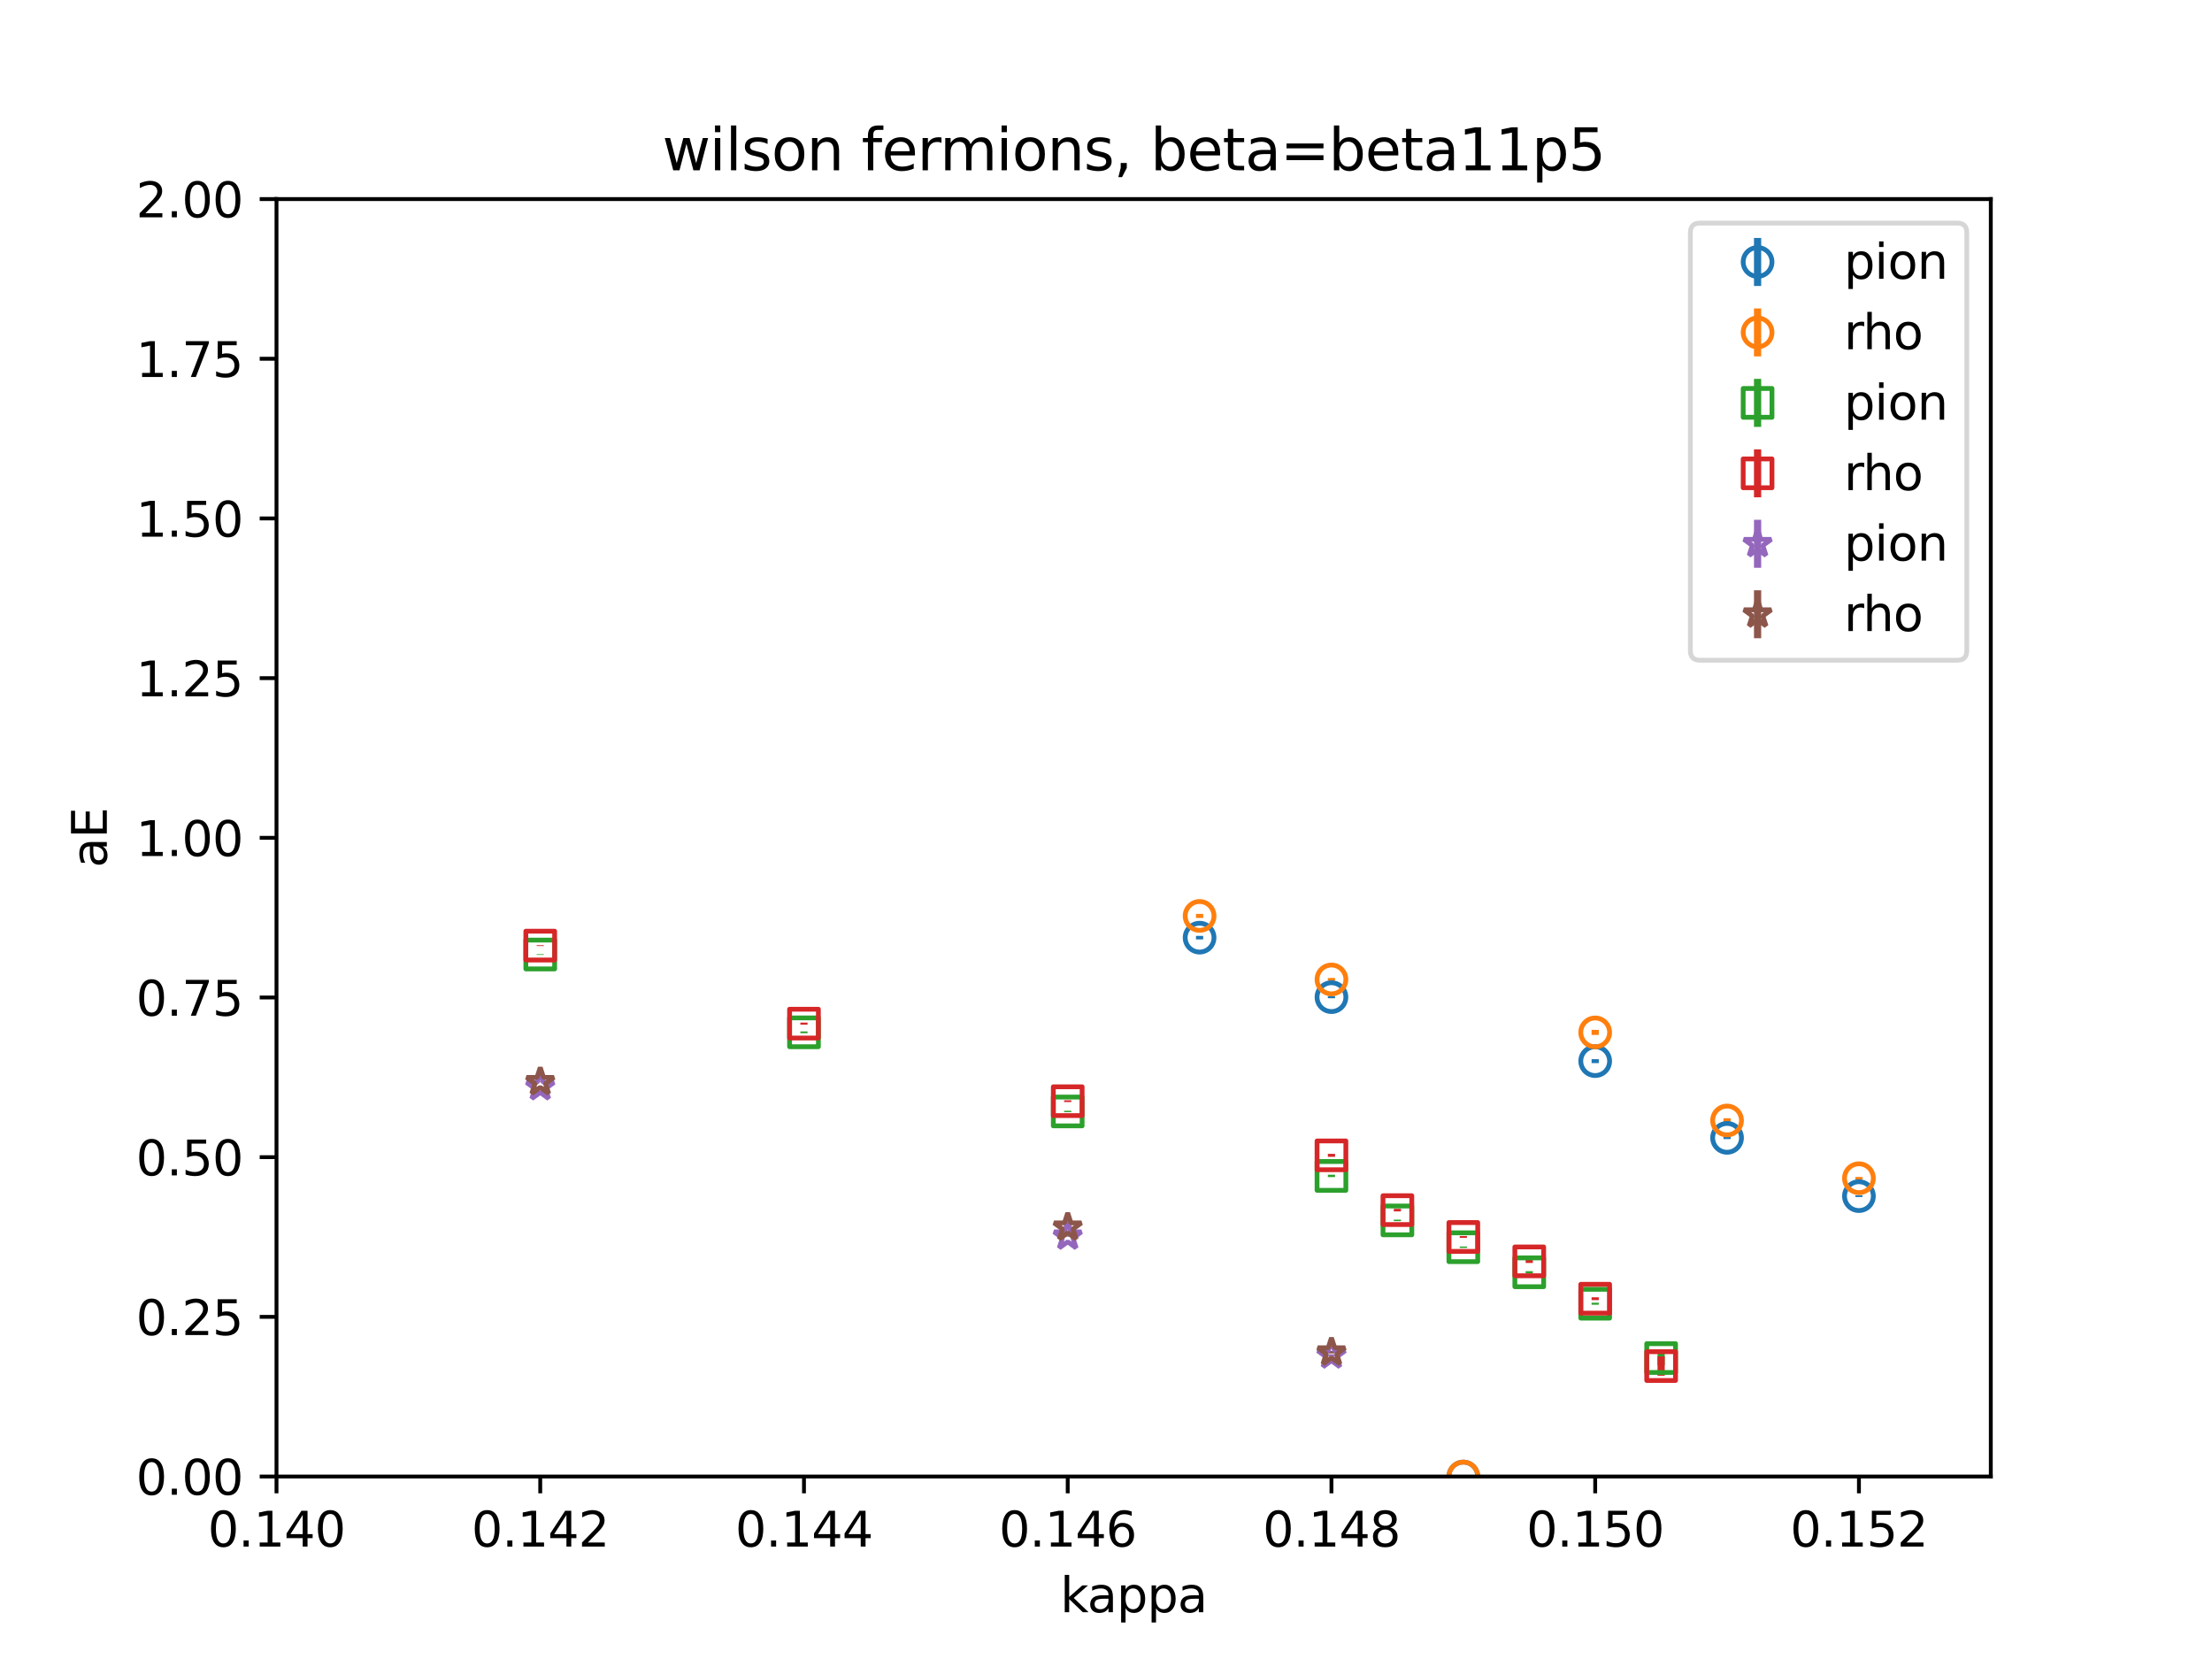 <?xml version="1.0" encoding="utf-8" standalone="no"?>
<!DOCTYPE svg PUBLIC "-//W3C//DTD SVG 1.1//EN"
  "http://www.w3.org/Graphics/SVG/1.1/DTD/svg11.dtd">
<svg xmlns:xlink="http://www.w3.org/1999/xlink" width="460.8pt" height="345.6pt" viewBox="0 0 460.8 345.6" xmlns="http://www.w3.org/2000/svg" version="1.1">
 <defs>
  <style type="text/css">*{stroke-linejoin: round; stroke-linecap: butt}</style>
 </defs>
 <g id="figure_1">
  <g id="patch_1">
   <path d="M 0 345.6 
L 460.8 345.6 
L 460.8 0 
L 0 0 
z
" style="fill: #ffffff"/>
  </g>
  <g id="axes_1">
   <g id="patch_2">
    <path d="M 57.6 307.584 
L 414.72 307.584 
L 414.72 41.472 
L 57.6 41.472 
z
" style="fill: #ffffff"/>
   </g>
   <g id="matplotlib.axis_1">
    <g id="xtick_1">
     <g id="line2d_1">
      <defs>
       <path id="m0a17146cc7" d="M 0 0 
L 0 3.5 
" style="stroke: #000000; stroke-width: 0.8"/>
      </defs>
      <g>
       <use xlink:href="#m0a17146cc7" x="57.6" y="307.584" style="stroke: #000000; stroke-width: 0.8"/>
      </g>
     </g>
     <g id="text_1">
      <!-- 0.140 -->
      <g transform="translate(43.286 322.182) scale(0.1 -0.1)">
       <defs>
        <path id="DejaVuSans-30" d="M 2034 4250 
Q 1547 4250 1301 3770 
Q 1056 3291 1056 2328 
Q 1056 1369 1301 889 
Q 1547 409 2034 409 
Q 2525 409 2770 889 
Q 3016 1369 3016 2328 
Q 3016 3291 2770 3770 
Q 2525 4250 2034 4250 
z
M 2034 4750 
Q 2819 4750 3233 4129 
Q 3647 3509 3647 2328 
Q 3647 1150 3233 529 
Q 2819 -91 2034 -91 
Q 1250 -91 836 529 
Q 422 1150 422 2328 
Q 422 3509 836 4129 
Q 1250 4750 2034 4750 
z
" transform="scale(0.016)"/>
        <path id="DejaVuSans-2e" d="M 684 794 
L 1344 794 
L 1344 0 
L 684 0 
L 684 794 
z
" transform="scale(0.016)"/>
        <path id="DejaVuSans-31" d="M 794 531 
L 1825 531 
L 1825 4091 
L 703 3866 
L 703 4441 
L 1819 4666 
L 2450 4666 
L 2450 531 
L 3481 531 
L 3481 0 
L 794 0 
L 794 531 
z
" transform="scale(0.016)"/>
        <path id="DejaVuSans-34" d="M 2419 4116 
L 825 1625 
L 2419 1625 
L 2419 4116 
z
M 2253 4666 
L 3047 4666 
L 3047 1625 
L 3713 1625 
L 3713 1100 
L 3047 1100 
L 3047 0 
L 2419 0 
L 2419 1100 
L 313 1100 
L 313 1709 
L 2253 4666 
z
" transform="scale(0.016)"/>
       </defs>
       <use xlink:href="#DejaVuSans-30"/>
       <use xlink:href="#DejaVuSans-2e" x="63.623"/>
       <use xlink:href="#DejaVuSans-31" x="95.41"/>
       <use xlink:href="#DejaVuSans-34" x="159.033"/>
       <use xlink:href="#DejaVuSans-30" x="222.656"/>
      </g>
     </g>
    </g>
    <g id="xtick_2">
     <g id="line2d_2">
      <g>
       <use xlink:href="#m0a17146cc7" x="112.542" y="307.584" style="stroke: #000000; stroke-width: 0.8"/>
      </g>
     </g>
     <g id="text_2">
      <!-- 0.142 -->
      <g transform="translate(98.227 322.182) scale(0.1 -0.1)">
       <defs>
        <path id="DejaVuSans-32" d="M 1228 531 
L 3431 531 
L 3431 0 
L 469 0 
L 469 531 
Q 828 903 1448 1529 
Q 2069 2156 2228 2338 
Q 2531 2678 2651 2914 
Q 2772 3150 2772 3378 
Q 2772 3750 2511 3984 
Q 2250 4219 1831 4219 
Q 1534 4219 1204 4116 
Q 875 4013 500 3803 
L 500 4441 
Q 881 4594 1212 4672 
Q 1544 4750 1819 4750 
Q 2544 4750 2975 4387 
Q 3406 4025 3406 3419 
Q 3406 3131 3298 2873 
Q 3191 2616 2906 2266 
Q 2828 2175 2409 1742 
Q 1991 1309 1228 531 
z
" transform="scale(0.016)"/>
       </defs>
       <use xlink:href="#DejaVuSans-30"/>
       <use xlink:href="#DejaVuSans-2e" x="63.623"/>
       <use xlink:href="#DejaVuSans-31" x="95.41"/>
       <use xlink:href="#DejaVuSans-34" x="159.033"/>
       <use xlink:href="#DejaVuSans-32" x="222.656"/>
      </g>
     </g>
    </g>
    <g id="xtick_3">
     <g id="line2d_3">
      <g>
       <use xlink:href="#m0a17146cc7" x="167.483" y="307.584" style="stroke: #000000; stroke-width: 0.8"/>
      </g>
     </g>
     <g id="text_3">
      <!-- 0.144 -->
      <g transform="translate(153.169 322.182) scale(0.1 -0.1)">
       <use xlink:href="#DejaVuSans-30"/>
       <use xlink:href="#DejaVuSans-2e" x="63.623"/>
       <use xlink:href="#DejaVuSans-31" x="95.41"/>
       <use xlink:href="#DejaVuSans-34" x="159.033"/>
       <use xlink:href="#DejaVuSans-34" x="222.656"/>
      </g>
     </g>
    </g>
    <g id="xtick_4">
     <g id="line2d_4">
      <g>
       <use xlink:href="#m0a17146cc7" x="222.425" y="307.584" style="stroke: #000000; stroke-width: 0.8"/>
      </g>
     </g>
     <g id="text_4">
      <!-- 0.146 -->
      <g transform="translate(208.111 322.182) scale(0.1 -0.1)">
       <defs>
        <path id="DejaVuSans-36" d="M 2113 2584 
Q 1688 2584 1439 2293 
Q 1191 2003 1191 1497 
Q 1191 994 1439 701 
Q 1688 409 2113 409 
Q 2538 409 2786 701 
Q 3034 994 3034 1497 
Q 3034 2003 2786 2293 
Q 2538 2584 2113 2584 
z
M 3366 4563 
L 3366 3988 
Q 3128 4100 2886 4159 
Q 2644 4219 2406 4219 
Q 1781 4219 1451 3797 
Q 1122 3375 1075 2522 
Q 1259 2794 1537 2939 
Q 1816 3084 2150 3084 
Q 2853 3084 3261 2657 
Q 3669 2231 3669 1497 
Q 3669 778 3244 343 
Q 2819 -91 2113 -91 
Q 1303 -91 875 529 
Q 447 1150 447 2328 
Q 447 3434 972 4092 
Q 1497 4750 2381 4750 
Q 2619 4750 2861 4703 
Q 3103 4656 3366 4563 
z
" transform="scale(0.016)"/>
       </defs>
       <use xlink:href="#DejaVuSans-30"/>
       <use xlink:href="#DejaVuSans-2e" x="63.623"/>
       <use xlink:href="#DejaVuSans-31" x="95.41"/>
       <use xlink:href="#DejaVuSans-34" x="159.033"/>
       <use xlink:href="#DejaVuSans-36" x="222.656"/>
      </g>
     </g>
    </g>
    <g id="xtick_5">
     <g id="line2d_5">
      <g>
       <use xlink:href="#m0a17146cc7" x="277.366" y="307.584" style="stroke: #000000; stroke-width: 0.8"/>
      </g>
     </g>
     <g id="text_5">
      <!-- 0.148 -->
      <g transform="translate(263.052 322.182) scale(0.1 -0.1)">
       <defs>
        <path id="DejaVuSans-38" d="M 2034 2216 
Q 1584 2216 1326 1975 
Q 1069 1734 1069 1313 
Q 1069 891 1326 650 
Q 1584 409 2034 409 
Q 2484 409 2743 651 
Q 3003 894 3003 1313 
Q 3003 1734 2745 1975 
Q 2488 2216 2034 2216 
z
M 1403 2484 
Q 997 2584 770 2862 
Q 544 3141 544 3541 
Q 544 4100 942 4425 
Q 1341 4750 2034 4750 
Q 2731 4750 3128 4425 
Q 3525 4100 3525 3541 
Q 3525 3141 3298 2862 
Q 3072 2584 2669 2484 
Q 3125 2378 3379 2068 
Q 3634 1759 3634 1313 
Q 3634 634 3220 271 
Q 2806 -91 2034 -91 
Q 1263 -91 848 271 
Q 434 634 434 1313 
Q 434 1759 690 2068 
Q 947 2378 1403 2484 
z
M 1172 3481 
Q 1172 3119 1398 2916 
Q 1625 2713 2034 2713 
Q 2441 2713 2670 2916 
Q 2900 3119 2900 3481 
Q 2900 3844 2670 4047 
Q 2441 4250 2034 4250 
Q 1625 4250 1398 4047 
Q 1172 3844 1172 3481 
z
" transform="scale(0.016)"/>
       </defs>
       <use xlink:href="#DejaVuSans-30"/>
       <use xlink:href="#DejaVuSans-2e" x="63.623"/>
       <use xlink:href="#DejaVuSans-31" x="95.41"/>
       <use xlink:href="#DejaVuSans-34" x="159.033"/>
       <use xlink:href="#DejaVuSans-38" x="222.656"/>
      </g>
     </g>
    </g>
    <g id="xtick_6">
     <g id="line2d_6">
      <g>
       <use xlink:href="#m0a17146cc7" x="332.308" y="307.584" style="stroke: #000000; stroke-width: 0.8"/>
      </g>
     </g>
     <g id="text_6">
      <!-- 0.150 -->
      <g transform="translate(317.994 322.182) scale(0.1 -0.1)">
       <defs>
        <path id="DejaVuSans-35" d="M 691 4666 
L 3169 4666 
L 3169 4134 
L 1269 4134 
L 1269 2991 
Q 1406 3038 1543 3061 
Q 1681 3084 1819 3084 
Q 2600 3084 3056 2656 
Q 3513 2228 3513 1497 
Q 3513 744 3044 326 
Q 2575 -91 1722 -91 
Q 1428 -91 1123 -41 
Q 819 9 494 109 
L 494 744 
Q 775 591 1075 516 
Q 1375 441 1709 441 
Q 2250 441 2565 725 
Q 2881 1009 2881 1497 
Q 2881 1984 2565 2268 
Q 2250 2553 1709 2553 
Q 1456 2553 1204 2497 
Q 953 2441 691 2322 
L 691 4666 
z
" transform="scale(0.016)"/>
       </defs>
       <use xlink:href="#DejaVuSans-30"/>
       <use xlink:href="#DejaVuSans-2e" x="63.623"/>
       <use xlink:href="#DejaVuSans-31" x="95.41"/>
       <use xlink:href="#DejaVuSans-35" x="159.033"/>
       <use xlink:href="#DejaVuSans-30" x="222.656"/>
      </g>
     </g>
    </g>
    <g id="xtick_7">
     <g id="line2d_7">
      <g>
       <use xlink:href="#m0a17146cc7" x="387.249" y="307.584" style="stroke: #000000; stroke-width: 0.8"/>
      </g>
     </g>
     <g id="text_7">
      <!-- 0.152 -->
      <g transform="translate(372.935 322.182) scale(0.1 -0.1)">
       <use xlink:href="#DejaVuSans-30"/>
       <use xlink:href="#DejaVuSans-2e" x="63.623"/>
       <use xlink:href="#DejaVuSans-31" x="95.41"/>
       <use xlink:href="#DejaVuSans-35" x="159.033"/>
       <use xlink:href="#DejaVuSans-32" x="222.656"/>
      </g>
     </g>
    </g>
    <g id="text_8">
     <!-- kappa -->
     <g transform="translate(220.876 335.861) scale(0.1 -0.1)">
      <defs>
       <path id="DejaVuSans-6b" d="M 581 4863 
L 1159 4863 
L 1159 1991 
L 2875 3500 
L 3609 3500 
L 1753 1863 
L 3688 0 
L 2938 0 
L 1159 1709 
L 1159 0 
L 581 0 
L 581 4863 
z
" transform="scale(0.016)"/>
       <path id="DejaVuSans-61" d="M 2194 1759 
Q 1497 1759 1228 1600 
Q 959 1441 959 1056 
Q 959 750 1161 570 
Q 1363 391 1709 391 
Q 2188 391 2477 730 
Q 2766 1069 2766 1631 
L 2766 1759 
L 2194 1759 
z
M 3341 1997 
L 3341 0 
L 2766 0 
L 2766 531 
Q 2569 213 2275 61 
Q 1981 -91 1556 -91 
Q 1019 -91 701 211 
Q 384 513 384 1019 
Q 384 1609 779 1909 
Q 1175 2209 1959 2209 
L 2766 2209 
L 2766 2266 
Q 2766 2663 2505 2880 
Q 2244 3097 1772 3097 
Q 1472 3097 1187 3025 
Q 903 2953 641 2809 
L 641 3341 
Q 956 3463 1253 3523 
Q 1550 3584 1831 3584 
Q 2591 3584 2966 3190 
Q 3341 2797 3341 1997 
z
" transform="scale(0.016)"/>
       <path id="DejaVuSans-70" d="M 1159 525 
L 1159 -1331 
L 581 -1331 
L 581 3500 
L 1159 3500 
L 1159 2969 
Q 1341 3281 1617 3432 
Q 1894 3584 2278 3584 
Q 2916 3584 3314 3078 
Q 3713 2572 3713 1747 
Q 3713 922 3314 415 
Q 2916 -91 2278 -91 
Q 1894 -91 1617 61 
Q 1341 213 1159 525 
z
M 3116 1747 
Q 3116 2381 2855 2742 
Q 2594 3103 2138 3103 
Q 1681 3103 1420 2742 
Q 1159 2381 1159 1747 
Q 1159 1113 1420 752 
Q 1681 391 2138 391 
Q 2594 391 2855 752 
Q 3116 1113 3116 1747 
z
" transform="scale(0.016)"/>
      </defs>
      <use xlink:href="#DejaVuSans-6b"/>
      <use xlink:href="#DejaVuSans-61" x="56.16"/>
      <use xlink:href="#DejaVuSans-70" x="117.439"/>
      <use xlink:href="#DejaVuSans-70" x="180.916"/>
      <use xlink:href="#DejaVuSans-61" x="244.393"/>
     </g>
    </g>
   </g>
   <g id="matplotlib.axis_2">
    <g id="ytick_1">
     <g id="line2d_8">
      <defs>
       <path id="m1c2cc57327" d="M 0 0 
L -3.5 0 
" style="stroke: #000000; stroke-width: 0.8"/>
      </defs>
      <g>
       <use xlink:href="#m1c2cc57327" x="57.6" y="307.584" style="stroke: #000000; stroke-width: 0.8"/>
      </g>
     </g>
     <g id="text_9">
      <!-- 0.00 -->
      <g transform="translate(28.334 311.383) scale(0.1 -0.1)">
       <use xlink:href="#DejaVuSans-30"/>
       <use xlink:href="#DejaVuSans-2e" x="63.623"/>
       <use xlink:href="#DejaVuSans-30" x="95.41"/>
       <use xlink:href="#DejaVuSans-30" x="159.033"/>
      </g>
     </g>
    </g>
    <g id="ytick_2">
     <g id="line2d_9">
      <g>
       <use xlink:href="#m1c2cc57327" x="57.6" y="274.32" style="stroke: #000000; stroke-width: 0.8"/>
      </g>
     </g>
     <g id="text_10">
      <!-- 0.25 -->
      <g transform="translate(28.334 278.119) scale(0.1 -0.1)">
       <use xlink:href="#DejaVuSans-30"/>
       <use xlink:href="#DejaVuSans-2e" x="63.623"/>
       <use xlink:href="#DejaVuSans-32" x="95.41"/>
       <use xlink:href="#DejaVuSans-35" x="159.033"/>
      </g>
     </g>
    </g>
    <g id="ytick_3">
     <g id="line2d_10">
      <g>
       <use xlink:href="#m1c2cc57327" x="57.6" y="241.056" style="stroke: #000000; stroke-width: 0.8"/>
      </g>
     </g>
     <g id="text_11">
      <!-- 0.50 -->
      <g transform="translate(28.334 244.855) scale(0.1 -0.1)">
       <use xlink:href="#DejaVuSans-30"/>
       <use xlink:href="#DejaVuSans-2e" x="63.623"/>
       <use xlink:href="#DejaVuSans-35" x="95.41"/>
       <use xlink:href="#DejaVuSans-30" x="159.033"/>
      </g>
     </g>
    </g>
    <g id="ytick_4">
     <g id="line2d_11">
      <g>
       <use xlink:href="#m1c2cc57327" x="57.6" y="207.792" style="stroke: #000000; stroke-width: 0.8"/>
      </g>
     </g>
     <g id="text_12">
      <!-- 0.75 -->
      <g transform="translate(28.334 211.591) scale(0.1 -0.1)">
       <defs>
        <path id="DejaVuSans-37" d="M 525 4666 
L 3525 4666 
L 3525 4397 
L 1831 0 
L 1172 0 
L 2766 4134 
L 525 4134 
L 525 4666 
z
" transform="scale(0.016)"/>
       </defs>
       <use xlink:href="#DejaVuSans-30"/>
       <use xlink:href="#DejaVuSans-2e" x="63.623"/>
       <use xlink:href="#DejaVuSans-37" x="95.41"/>
       <use xlink:href="#DejaVuSans-35" x="159.033"/>
      </g>
     </g>
    </g>
    <g id="ytick_5">
     <g id="line2d_12">
      <g>
       <use xlink:href="#m1c2cc57327" x="57.6" y="174.528" style="stroke: #000000; stroke-width: 0.8"/>
      </g>
     </g>
     <g id="text_13">
      <!-- 1.00 -->
      <g transform="translate(28.334 178.327) scale(0.1 -0.1)">
       <use xlink:href="#DejaVuSans-31"/>
       <use xlink:href="#DejaVuSans-2e" x="63.623"/>
       <use xlink:href="#DejaVuSans-30" x="95.41"/>
       <use xlink:href="#DejaVuSans-30" x="159.033"/>
      </g>
     </g>
    </g>
    <g id="ytick_6">
     <g id="line2d_13">
      <g>
       <use xlink:href="#m1c2cc57327" x="57.6" y="141.264" style="stroke: #000000; stroke-width: 0.8"/>
      </g>
     </g>
     <g id="text_14">
      <!-- 1.25 -->
      <g transform="translate(28.334 145.063) scale(0.1 -0.1)">
       <use xlink:href="#DejaVuSans-31"/>
       <use xlink:href="#DejaVuSans-2e" x="63.623"/>
       <use xlink:href="#DejaVuSans-32" x="95.41"/>
       <use xlink:href="#DejaVuSans-35" x="159.033"/>
      </g>
     </g>
    </g>
    <g id="ytick_7">
     <g id="line2d_14">
      <g>
       <use xlink:href="#m1c2cc57327" x="57.6" y="108" style="stroke: #000000; stroke-width: 0.8"/>
      </g>
     </g>
     <g id="text_15">
      <!-- 1.50 -->
      <g transform="translate(28.334 111.799) scale(0.1 -0.1)">
       <use xlink:href="#DejaVuSans-31"/>
       <use xlink:href="#DejaVuSans-2e" x="63.623"/>
       <use xlink:href="#DejaVuSans-35" x="95.41"/>
       <use xlink:href="#DejaVuSans-30" x="159.033"/>
      </g>
     </g>
    </g>
    <g id="ytick_8">
     <g id="line2d_15">
      <g>
       <use xlink:href="#m1c2cc57327" x="57.6" y="74.736" style="stroke: #000000; stroke-width: 0.8"/>
      </g>
     </g>
     <g id="text_16">
      <!-- 1.75 -->
      <g transform="translate(28.334 78.535) scale(0.1 -0.1)">
       <use xlink:href="#DejaVuSans-31"/>
       <use xlink:href="#DejaVuSans-2e" x="63.623"/>
       <use xlink:href="#DejaVuSans-37" x="95.41"/>
       <use xlink:href="#DejaVuSans-35" x="159.033"/>
      </g>
     </g>
    </g>
    <g id="ytick_9">
     <g id="line2d_16">
      <g>
       <use xlink:href="#m1c2cc57327" x="57.6" y="41.472" style="stroke: #000000; stroke-width: 0.8"/>
      </g>
     </g>
     <g id="text_17">
      <!-- 2.00 -->
      <g transform="translate(28.334 45.271) scale(0.1 -0.1)">
       <use xlink:href="#DejaVuSans-32"/>
       <use xlink:href="#DejaVuSans-2e" x="63.623"/>
       <use xlink:href="#DejaVuSans-30" x="95.41"/>
       <use xlink:href="#DejaVuSans-30" x="159.033"/>
      </g>
     </g>
    </g>
    <g id="text_18">
     <!-- aE -->
     <g transform="translate(22.255 180.751) rotate(-90) scale(0.1 -0.1)">
      <defs>
       <path id="DejaVuSans-45" d="M 628 4666 
L 3578 4666 
L 3578 4134 
L 1259 4134 
L 1259 2753 
L 3481 2753 
L 3481 2222 
L 1259 2222 
L 1259 531 
L 3634 531 
L 3634 0 
L 628 0 
L 628 4666 
z
" transform="scale(0.016)"/>
      </defs>
      <use xlink:href="#DejaVuSans-61"/>
      <use xlink:href="#DejaVuSans-45" x="61.279"/>
     </g>
    </g>
   </g>
   <g id="LineCollection_1">
    <path d="M 249.895 195.694 
L 249.895 194.967 
" clip-path="url(#p40007e97a7)" style="fill: none; stroke: #1f77b4; stroke-width: 1.5"/>
    <path d="M 277.366 207.953 
L 277.366 207.494 
" clip-path="url(#p40007e97a7)" style="fill: none; stroke: #1f77b4; stroke-width: 1.5"/>
    <path d="M 332.308 221.467 
L 332.308 220.638 
" clip-path="url(#p40007e97a7)" style="fill: none; stroke: #1f77b4; stroke-width: 1.5"/>
    <path d="M 359.778 237.298 
L 359.778 236.775 
" clip-path="url(#p40007e97a7)" style="fill: none; stroke: #1f77b4; stroke-width: 1.5"/>
    <path d="M 387.249 249.358 
L 387.249 248.991 
" clip-path="url(#p40007e97a7)" style="fill: none; stroke: #1f77b4; stroke-width: 1.5"/>
    <path d="M 304.837 307.584 
L 304.837 307.584 
" clip-path="url(#p40007e97a7)" style="fill: none; stroke: #1f77b4; stroke-width: 1.5"/>
   </g>
   <g id="LineCollection_2">
    <path d="M 249.895 191.229 
L 249.895 190.384 
" clip-path="url(#p40007e97a7)" style="fill: none; stroke: #ff7f0e; stroke-width: 1.5"/>
    <path d="M 277.366 204.34 
L 277.366 203.734 
" clip-path="url(#p40007e97a7)" style="fill: none; stroke: #ff7f0e; stroke-width: 1.5"/>
    <path d="M 332.308 215.594 
L 332.308 214.538 
" clip-path="url(#p40007e97a7)" style="fill: none; stroke: #ff7f0e; stroke-width: 1.5"/>
    <path d="M 359.778 233.877 
L 359.778 232.959 
" clip-path="url(#p40007e97a7)" style="fill: none; stroke: #ff7f0e; stroke-width: 1.5"/>
    <path d="M 387.249 245.71 
L 387.249 245.179 
" clip-path="url(#p40007e97a7)" style="fill: none; stroke: #ff7f0e; stroke-width: 1.5"/>
    <path d="M 304.837 307.584 
L 304.837 307.584 
" clip-path="url(#p40007e97a7)" style="fill: none; stroke: #ff7f0e; stroke-width: 1.5"/>
   </g>
   <g id="LineCollection_3">
    <path clip-path="url(#p40007e97a7)" style="fill: none; stroke: #2ca02c; stroke-width: 1.5"/>
    <path clip-path="url(#p40007e97a7)" style="fill: none; stroke: #2ca02c; stroke-width: 1.5"/>
    <path clip-path="url(#p40007e97a7)" style="fill: none; stroke: #2ca02c; stroke-width: 1.5"/>
    <path clip-path="url(#p40007e97a7)" style="fill: none; stroke: #2ca02c; stroke-width: 1.5"/>
    <path clip-path="url(#p40007e97a7)" style="fill: none; stroke: #2ca02c; stroke-width: 1.5"/>
    <path d="M 2.658 171.528 
L 2.658 171.376 
" clip-path="url(#p40007e97a7)" style="fill: none; stroke: #2ca02c; stroke-width: 1.5"/>
    <path d="M 30.129 178.37 
L 30.129 178.223 
" clip-path="url(#p40007e97a7)" style="fill: none; stroke: #2ca02c; stroke-width: 1.5"/>
    <path d="M 112.542 198.914 
L 112.542 198.769 
" clip-path="url(#p40007e97a7)" style="fill: none; stroke: #2ca02c; stroke-width: 1.5"/>
    <path d="M 167.483 215.231 
L 167.483 214.868 
" clip-path="url(#p40007e97a7)" style="fill: none; stroke: #2ca02c; stroke-width: 1.5"/>
    <path d="M 222.425 231.682 
L 222.425 231.393 
" clip-path="url(#p40007e97a7)" style="fill: none; stroke: #2ca02c; stroke-width: 1.5"/>
    <path d="M 277.366 245.212 
L 277.366 244.718 
" clip-path="url(#p40007e97a7)" style="fill: none; stroke: #2ca02c; stroke-width: 1.5"/>
    <path d="M 291.102 254.387 
L 291.102 254.077 
" clip-path="url(#p40007e97a7)" style="fill: none; stroke: #2ca02c; stroke-width: 1.5"/>
    <path d="M 304.837 259.963 
L 304.837 259.674 
" clip-path="url(#p40007e97a7)" style="fill: none; stroke: #2ca02c; stroke-width: 1.5"/>
    <path d="M 318.572 265.274 
L 318.572 264.81 
" clip-path="url(#p40007e97a7)" style="fill: none; stroke: #2ca02c; stroke-width: 1.5"/>
    <path d="M 332.308 271.799 
L 332.308 271.375 
" clip-path="url(#p40007e97a7)" style="fill: none; stroke: #2ca02c; stroke-width: 1.5"/>
    <path d="M 346.043 284.41 
L 346.043 281.411 
" clip-path="url(#p40007e97a7)" style="fill: none; stroke: #2ca02c; stroke-width: 1.5"/>
   </g>
   <g id="LineCollection_4">
    <path clip-path="url(#p40007e97a7)" style="fill: none; stroke: #d62728; stroke-width: 1.5"/>
    <path clip-path="url(#p40007e97a7)" style="fill: none; stroke: #d62728; stroke-width: 1.5"/>
    <path clip-path="url(#p40007e97a7)" style="fill: none; stroke: #d62728; stroke-width: 1.5"/>
    <path clip-path="url(#p40007e97a7)" style="fill: none; stroke: #d62728; stroke-width: 1.5"/>
    <path clip-path="url(#p40007e97a7)" style="fill: none; stroke: #d62728; stroke-width: 1.5"/>
    <path d="M 2.658 170.104 
L 2.658 169.925 
" clip-path="url(#p40007e97a7)" style="fill: none; stroke: #d62728; stroke-width: 1.5"/>
    <path d="M 30.129 176.851 
L 30.129 176.689 
" clip-path="url(#p40007e97a7)" style="fill: none; stroke: #d62728; stroke-width: 1.5"/>
    <path d="M 112.542 197.077 
L 112.542 196.9 
" clip-path="url(#p40007e97a7)" style="fill: none; stroke: #d62728; stroke-width: 1.5"/>
    <path d="M 167.483 213.45 
L 167.483 213.03 
" clip-path="url(#p40007e97a7)" style="fill: none; stroke: #d62728; stroke-width: 1.5"/>
    <path d="M 222.425 229.582 
L 222.425 229.212 
" clip-path="url(#p40007e97a7)" style="fill: none; stroke: #d62728; stroke-width: 1.5"/>
    <path d="M 277.366 240.993 
L 277.366 240.369 
" clip-path="url(#p40007e97a7)" style="fill: none; stroke: #d62728; stroke-width: 1.5"/>
    <path d="M 291.102 252.36 
L 291.102 251.822 
" clip-path="url(#p40007e97a7)" style="fill: none; stroke: #d62728; stroke-width: 1.5"/>
    <path d="M 304.837 257.881 
L 304.837 257.483 
" clip-path="url(#p40007e97a7)" style="fill: none; stroke: #d62728; stroke-width: 1.5"/>
    <path d="M 318.572 263.096 
L 318.572 262.433 
" clip-path="url(#p40007e97a7)" style="fill: none; stroke: #d62728; stroke-width: 1.5"/>
    <path d="M 332.308 270.843 
L 332.308 270.249 
" clip-path="url(#p40007e97a7)" style="fill: none; stroke: #d62728; stroke-width: 1.5"/>
    <path d="M 346.043 286.593 
L 346.043 282.563 
" clip-path="url(#p40007e97a7)" style="fill: none; stroke: #d62728; stroke-width: 1.5"/>
   </g>
   <g id="LineCollection_5">
    <path clip-path="url(#p40007e97a7)" style="fill: none; stroke: #9467bd; stroke-width: 1.5"/>
    <path d="M 2.658 197.204 
L 2.658 196.98 
" clip-path="url(#p40007e97a7)" style="fill: none; stroke: #9467bd; stroke-width: 1.5"/>
    <path d="M 112.542 226.513 
L 112.542 226.343 
" clip-path="url(#p40007e97a7)" style="fill: none; stroke: #9467bd; stroke-width: 1.5"/>
    <path d="M 222.425 257.615 
L 222.425 257.477 
" clip-path="url(#p40007e97a7)" style="fill: none; stroke: #9467bd; stroke-width: 1.5"/>
    <path d="M 277.366 282.512 
L 277.366 282.116 
" clip-path="url(#p40007e97a7)" style="fill: none; stroke: #9467bd; stroke-width: 1.5"/>
   </g>
   <g id="LineCollection_6">
    <path clip-path="url(#p40007e97a7)" style="fill: none; stroke: #8c564b; stroke-width: 1.5"/>
    <path d="M 2.658 196.455 
L 2.658 196.196 
" clip-path="url(#p40007e97a7)" style="fill: none; stroke: #8c564b; stroke-width: 1.5"/>
    <path d="M 112.542 225.461 
L 112.542 225.283 
" clip-path="url(#p40007e97a7)" style="fill: none; stroke: #8c564b; stroke-width: 1.5"/>
    <path d="M 222.425 255.759 
L 222.425 255.586 
" clip-path="url(#p40007e97a7)" style="fill: none; stroke: #8c564b; stroke-width: 1.5"/>
    <path d="M 277.366 281.945 
L 277.366 281.438 
" clip-path="url(#p40007e97a7)" style="fill: none; stroke: #8c564b; stroke-width: 1.5"/>
   </g>
   <g id="line2d_17">
    <defs>
     <path id="mdea664d53a" d="M 0 3 
C 0.796 3 1.559 2.684 2.121 2.121 
C 2.684 1.559 3 0.796 3 0 
C 3 -0.796 2.684 -1.559 2.121 -2.121 
C 1.559 -2.684 0.796 -3 0 -3 
C -0.796 -3 -1.559 -2.684 -2.121 -2.121 
C -2.684 -1.559 -3 -0.796 -3 0 
C -3 0.796 -2.684 1.559 -2.121 2.121 
C -1.559 2.684 -0.796 3 0 3 
z
" style="stroke: #1f77b4"/>
    </defs>
    <g clip-path="url(#p40007e97a7)">
     <use xlink:href="#mdea664d53a" x="249.895" y="195.331" style="fill-opacity: 0; stroke: #1f77b4"/>
     <use xlink:href="#mdea664d53a" x="277.366" y="207.723" style="fill-opacity: 0; stroke: #1f77b4"/>
     <use xlink:href="#mdea664d53a" x="332.308" y="221.052" style="fill-opacity: 0; stroke: #1f77b4"/>
     <use xlink:href="#mdea664d53a" x="359.778" y="237.036" style="fill-opacity: 0; stroke: #1f77b4"/>
     <use xlink:href="#mdea664d53a" x="387.249" y="249.175" style="fill-opacity: 0; stroke: #1f77b4"/>
     <use xlink:href="#mdea664d53a" x="304.837" y="307.584" style="fill-opacity: 0; stroke: #1f77b4"/>
    </g>
   </g>
   <g id="line2d_18">
    <defs>
     <path id="m8c4123cbdf" d="M 0 3 
C 0.796 3 1.559 2.684 2.121 2.121 
C 2.684 1.559 3 0.796 3 0 
C 3 -0.796 2.684 -1.559 2.121 -2.121 
C 1.559 -2.684 0.796 -3 0 -3 
C -0.796 -3 -1.559 -2.684 -2.121 -2.121 
C -2.684 -1.559 -3 -0.796 -3 0 
C -3 0.796 -2.684 1.559 -2.121 2.121 
C -1.559 2.684 -0.796 3 0 3 
z
" style="stroke: #ff7f0e"/>
    </defs>
    <g clip-path="url(#p40007e97a7)">
     <use xlink:href="#m8c4123cbdf" x="249.895" y="190.806" style="fill-opacity: 0; stroke: #ff7f0e"/>
     <use xlink:href="#m8c4123cbdf" x="277.366" y="204.037" style="fill-opacity: 0; stroke: #ff7f0e"/>
     <use xlink:href="#m8c4123cbdf" x="332.308" y="215.066" style="fill-opacity: 0; stroke: #ff7f0e"/>
     <use xlink:href="#m8c4123cbdf" x="359.778" y="233.418" style="fill-opacity: 0; stroke: #ff7f0e"/>
     <use xlink:href="#m8c4123cbdf" x="387.249" y="245.444" style="fill-opacity: 0; stroke: #ff7f0e"/>
     <use xlink:href="#m8c4123cbdf" x="304.837" y="307.584" style="fill-opacity: 0; stroke: #ff7f0e"/>
    </g>
   </g>
   <g id="line2d_19">
    <defs>
     <path id="m34ebdb9705" d="M -3 3 
L 3 3 
L 3 -3 
L -3 -3 
z
" style="stroke: #2ca02c; stroke-linejoin: miter"/>
    </defs>
    <g clip-path="url(#p40007e97a7)">
     <use xlink:href="#m34ebdb9705" x="-1" y="170.616" style="fill-opacity: 0; stroke: #2ca02c; stroke-linejoin: miter"/>
     <use xlink:href="#m34ebdb9705" x="2.658" y="171.452" style="fill-opacity: 0; stroke: #2ca02c; stroke-linejoin: miter"/>
     <use xlink:href="#m34ebdb9705" x="30.129" y="178.296" style="fill-opacity: 0; stroke: #2ca02c; stroke-linejoin: miter"/>
     <use xlink:href="#m34ebdb9705" x="112.542" y="198.842" style="fill-opacity: 0; stroke: #2ca02c; stroke-linejoin: miter"/>
     <use xlink:href="#m34ebdb9705" x="167.483" y="215.049" style="fill-opacity: 0; stroke: #2ca02c; stroke-linejoin: miter"/>
     <use xlink:href="#m34ebdb9705" x="222.425" y="231.537" style="fill-opacity: 0; stroke: #2ca02c; stroke-linejoin: miter"/>
     <use xlink:href="#m34ebdb9705" x="277.366" y="244.965" style="fill-opacity: 0; stroke: #2ca02c; stroke-linejoin: miter"/>
     <use xlink:href="#m34ebdb9705" x="291.102" y="254.232" style="fill-opacity: 0; stroke: #2ca02c; stroke-linejoin: miter"/>
     <use xlink:href="#m34ebdb9705" x="304.837" y="259.819" style="fill-opacity: 0; stroke: #2ca02c; stroke-linejoin: miter"/>
     <use xlink:href="#m34ebdb9705" x="318.572" y="265.042" style="fill-opacity: 0; stroke: #2ca02c; stroke-linejoin: miter"/>
     <use xlink:href="#m34ebdb9705" x="332.308" y="271.587" style="fill-opacity: 0; stroke: #2ca02c; stroke-linejoin: miter"/>
     <use xlink:href="#m34ebdb9705" x="346.043" y="282.911" style="fill-opacity: 0; stroke: #2ca02c; stroke-linejoin: miter"/>
    </g>
   </g>
   <g id="line2d_20">
    <defs>
     <path id="md14331e4b0" d="M -3 3 
L 3 3 
L 3 -3 
L -3 -3 
z
" style="stroke: #d62728; stroke-linejoin: miter"/>
    </defs>
    <g clip-path="url(#p40007e97a7)">
     <use xlink:href="#md14331e4b0" x="-1" y="169.187" style="fill-opacity: 0; stroke: #d62728; stroke-linejoin: miter"/>
     <use xlink:href="#md14331e4b0" x="2.658" y="170.014" style="fill-opacity: 0; stroke: #d62728; stroke-linejoin: miter"/>
     <use xlink:href="#md14331e4b0" x="30.129" y="176.77" style="fill-opacity: 0; stroke: #d62728; stroke-linejoin: miter"/>
     <use xlink:href="#md14331e4b0" x="112.542" y="196.988" style="fill-opacity: 0; stroke: #d62728; stroke-linejoin: miter"/>
     <use xlink:href="#md14331e4b0" x="167.483" y="213.24" style="fill-opacity: 0; stroke: #d62728; stroke-linejoin: miter"/>
     <use xlink:href="#md14331e4b0" x="222.425" y="229.397" style="fill-opacity: 0; stroke: #d62728; stroke-linejoin: miter"/>
     <use xlink:href="#md14331e4b0" x="277.366" y="240.681" style="fill-opacity: 0; stroke: #d62728; stroke-linejoin: miter"/>
     <use xlink:href="#md14331e4b0" x="291.102" y="252.091" style="fill-opacity: 0; stroke: #d62728; stroke-linejoin: miter"/>
     <use xlink:href="#md14331e4b0" x="304.837" y="257.682" style="fill-opacity: 0; stroke: #d62728; stroke-linejoin: miter"/>
     <use xlink:href="#md14331e4b0" x="318.572" y="262.764" style="fill-opacity: 0; stroke: #d62728; stroke-linejoin: miter"/>
     <use xlink:href="#md14331e4b0" x="332.308" y="270.546" style="fill-opacity: 0; stroke: #d62728; stroke-linejoin: miter"/>
     <use xlink:href="#md14331e4b0" x="346.043" y="284.578" style="fill-opacity: 0; stroke: #d62728; stroke-linejoin: miter"/>
    </g>
   </g>
   <g id="line2d_21">
    <defs>
     <path id="me184954b88" d="M 0 -3 
L -0.674 -0.927 
L -2.853 -0.927 
L -1.09 0.354 
L -1.763 2.427 
L -0 1.146 
L 1.763 2.427 
L 1.09 0.354 
L 2.853 -0.927 
L 0.674 -0.927 
z
" style="stroke: #9467bd; stroke-linejoin: bevel"/>
    </defs>
    <g clip-path="url(#p40007e97a7)">
     <use xlink:href="#me184954b88" x="-1" y="196.2" style="fill-opacity: 0; stroke: #9467bd; stroke-linejoin: bevel"/>
     <use xlink:href="#me184954b88" x="2.658" y="197.092" style="fill-opacity: 0; stroke: #9467bd; stroke-linejoin: bevel"/>
     <use xlink:href="#me184954b88" x="112.542" y="226.428" style="fill-opacity: 0; stroke: #9467bd; stroke-linejoin: bevel"/>
     <use xlink:href="#me184954b88" x="222.425" y="257.546" style="fill-opacity: 0; stroke: #9467bd; stroke-linejoin: bevel"/>
     <use xlink:href="#me184954b88" x="277.366" y="282.314" style="fill-opacity: 0; stroke: #9467bd; stroke-linejoin: bevel"/>
    </g>
   </g>
   <g id="line2d_22">
    <defs>
     <path id="m048470371b" d="M 0 -3 
L -0.674 -0.927 
L -2.853 -0.927 
L -1.09 0.354 
L -1.763 2.427 
L -0 1.146 
L 1.763 2.427 
L 1.09 0.354 
L 2.853 -0.927 
L 0.674 -0.927 
z
" style="stroke: #8c564b; stroke-linejoin: bevel"/>
    </defs>
    <g clip-path="url(#p40007e97a7)">
     <use xlink:href="#m048470371b" x="-1" y="195.438" style="fill-opacity: 0; stroke: #8c564b; stroke-linejoin: bevel"/>
     <use xlink:href="#m048470371b" x="2.658" y="196.325" style="fill-opacity: 0; stroke: #8c564b; stroke-linejoin: bevel"/>
     <use xlink:href="#m048470371b" x="112.542" y="225.372" style="fill-opacity: 0; stroke: #8c564b; stroke-linejoin: bevel"/>
     <use xlink:href="#m048470371b" x="222.425" y="255.673" style="fill-opacity: 0; stroke: #8c564b; stroke-linejoin: bevel"/>
     <use xlink:href="#m048470371b" x="277.366" y="281.692" style="fill-opacity: 0; stroke: #8c564b; stroke-linejoin: bevel"/>
    </g>
   </g>
   <g id="patch_3">
    <path d="M 57.6 307.584 
L 57.6 41.472 
" style="fill: none; stroke: #000000; stroke-width: 0.8; stroke-linejoin: miter; stroke-linecap: square"/>
   </g>
   <g id="patch_4">
    <path d="M 414.72 307.584 
L 414.72 41.472 
" style="fill: none; stroke: #000000; stroke-width: 0.8; stroke-linejoin: miter; stroke-linecap: square"/>
   </g>
   <g id="patch_5">
    <path d="M 57.6 307.584 
L 414.72 307.584 
" style="fill: none; stroke: #000000; stroke-width: 0.8; stroke-linejoin: miter; stroke-linecap: square"/>
   </g>
   <g id="patch_6">
    <path d="M 57.6 41.472 
L 414.72 41.472 
" style="fill: none; stroke: #000000; stroke-width: 0.8; stroke-linejoin: miter; stroke-linecap: square"/>
   </g>
   <g id="text_19">
    <!-- wilson fermions, beta=beta11p5 -->
    <g transform="translate(137.974 35.472) scale(0.12 -0.12)">
     <defs>
      <path id="DejaVuSans-77" d="M 269 3500 
L 844 3500 
L 1563 769 
L 2278 3500 
L 2956 3500 
L 3675 769 
L 4391 3500 
L 4966 3500 
L 4050 0 
L 3372 0 
L 2619 2869 
L 1863 0 
L 1184 0 
L 269 3500 
z
" transform="scale(0.016)"/>
      <path id="DejaVuSans-69" d="M 603 3500 
L 1178 3500 
L 1178 0 
L 603 0 
L 603 3500 
z
M 603 4863 
L 1178 4863 
L 1178 4134 
L 603 4134 
L 603 4863 
z
" transform="scale(0.016)"/>
      <path id="DejaVuSans-6c" d="M 603 4863 
L 1178 4863 
L 1178 0 
L 603 0 
L 603 4863 
z
" transform="scale(0.016)"/>
      <path id="DejaVuSans-73" d="M 2834 3397 
L 2834 2853 
Q 2591 2978 2328 3040 
Q 2066 3103 1784 3103 
Q 1356 3103 1142 2972 
Q 928 2841 928 2578 
Q 928 2378 1081 2264 
Q 1234 2150 1697 2047 
L 1894 2003 
Q 2506 1872 2764 1633 
Q 3022 1394 3022 966 
Q 3022 478 2636 193 
Q 2250 -91 1575 -91 
Q 1294 -91 989 -36 
Q 684 19 347 128 
L 347 722 
Q 666 556 975 473 
Q 1284 391 1588 391 
Q 1994 391 2212 530 
Q 2431 669 2431 922 
Q 2431 1156 2273 1281 
Q 2116 1406 1581 1522 
L 1381 1569 
Q 847 1681 609 1914 
Q 372 2147 372 2553 
Q 372 3047 722 3315 
Q 1072 3584 1716 3584 
Q 2034 3584 2315 3537 
Q 2597 3491 2834 3397 
z
" transform="scale(0.016)"/>
      <path id="DejaVuSans-6f" d="M 1959 3097 
Q 1497 3097 1228 2736 
Q 959 2375 959 1747 
Q 959 1119 1226 758 
Q 1494 397 1959 397 
Q 2419 397 2687 759 
Q 2956 1122 2956 1747 
Q 2956 2369 2687 2733 
Q 2419 3097 1959 3097 
z
M 1959 3584 
Q 2709 3584 3137 3096 
Q 3566 2609 3566 1747 
Q 3566 888 3137 398 
Q 2709 -91 1959 -91 
Q 1206 -91 779 398 
Q 353 888 353 1747 
Q 353 2609 779 3096 
Q 1206 3584 1959 3584 
z
" transform="scale(0.016)"/>
      <path id="DejaVuSans-6e" d="M 3513 2113 
L 3513 0 
L 2938 0 
L 2938 2094 
Q 2938 2591 2744 2837 
Q 2550 3084 2163 3084 
Q 1697 3084 1428 2787 
Q 1159 2491 1159 1978 
L 1159 0 
L 581 0 
L 581 3500 
L 1159 3500 
L 1159 2956 
Q 1366 3272 1645 3428 
Q 1925 3584 2291 3584 
Q 2894 3584 3203 3211 
Q 3513 2838 3513 2113 
z
" transform="scale(0.016)"/>
      <path id="DejaVuSans-20" transform="scale(0.016)"/>
      <path id="DejaVuSans-66" d="M 2375 4863 
L 2375 4384 
L 1825 4384 
Q 1516 4384 1395 4259 
Q 1275 4134 1275 3809 
L 1275 3500 
L 2222 3500 
L 2222 3053 
L 1275 3053 
L 1275 0 
L 697 0 
L 697 3053 
L 147 3053 
L 147 3500 
L 697 3500 
L 697 3744 
Q 697 4328 969 4595 
Q 1241 4863 1831 4863 
L 2375 4863 
z
" transform="scale(0.016)"/>
      <path id="DejaVuSans-65" d="M 3597 1894 
L 3597 1613 
L 953 1613 
Q 991 1019 1311 708 
Q 1631 397 2203 397 
Q 2534 397 2845 478 
Q 3156 559 3463 722 
L 3463 178 
Q 3153 47 2828 -22 
Q 2503 -91 2169 -91 
Q 1331 -91 842 396 
Q 353 884 353 1716 
Q 353 2575 817 3079 
Q 1281 3584 2069 3584 
Q 2775 3584 3186 3129 
Q 3597 2675 3597 1894 
z
M 3022 2063 
Q 3016 2534 2758 2815 
Q 2500 3097 2075 3097 
Q 1594 3097 1305 2825 
Q 1016 2553 972 2059 
L 3022 2063 
z
" transform="scale(0.016)"/>
      <path id="DejaVuSans-72" d="M 2631 2963 
Q 2534 3019 2420 3045 
Q 2306 3072 2169 3072 
Q 1681 3072 1420 2755 
Q 1159 2438 1159 1844 
L 1159 0 
L 581 0 
L 581 3500 
L 1159 3500 
L 1159 2956 
Q 1341 3275 1631 3429 
Q 1922 3584 2338 3584 
Q 2397 3584 2469 3576 
Q 2541 3569 2628 3553 
L 2631 2963 
z
" transform="scale(0.016)"/>
      <path id="DejaVuSans-6d" d="M 3328 2828 
Q 3544 3216 3844 3400 
Q 4144 3584 4550 3584 
Q 5097 3584 5394 3201 
Q 5691 2819 5691 2113 
L 5691 0 
L 5113 0 
L 5113 2094 
Q 5113 2597 4934 2840 
Q 4756 3084 4391 3084 
Q 3944 3084 3684 2787 
Q 3425 2491 3425 1978 
L 3425 0 
L 2847 0 
L 2847 2094 
Q 2847 2600 2669 2842 
Q 2491 3084 2119 3084 
Q 1678 3084 1418 2786 
Q 1159 2488 1159 1978 
L 1159 0 
L 581 0 
L 581 3500 
L 1159 3500 
L 1159 2956 
Q 1356 3278 1631 3431 
Q 1906 3584 2284 3584 
Q 2666 3584 2933 3390 
Q 3200 3197 3328 2828 
z
" transform="scale(0.016)"/>
      <path id="DejaVuSans-2c" d="M 750 794 
L 1409 794 
L 1409 256 
L 897 -744 
L 494 -744 
L 750 256 
L 750 794 
z
" transform="scale(0.016)"/>
      <path id="DejaVuSans-62" d="M 3116 1747 
Q 3116 2381 2855 2742 
Q 2594 3103 2138 3103 
Q 1681 3103 1420 2742 
Q 1159 2381 1159 1747 
Q 1159 1113 1420 752 
Q 1681 391 2138 391 
Q 2594 391 2855 752 
Q 3116 1113 3116 1747 
z
M 1159 2969 
Q 1341 3281 1617 3432 
Q 1894 3584 2278 3584 
Q 2916 3584 3314 3078 
Q 3713 2572 3713 1747 
Q 3713 922 3314 415 
Q 2916 -91 2278 -91 
Q 1894 -91 1617 61 
Q 1341 213 1159 525 
L 1159 0 
L 581 0 
L 581 4863 
L 1159 4863 
L 1159 2969 
z
" transform="scale(0.016)"/>
      <path id="DejaVuSans-74" d="M 1172 4494 
L 1172 3500 
L 2356 3500 
L 2356 3053 
L 1172 3053 
L 1172 1153 
Q 1172 725 1289 603 
Q 1406 481 1766 481 
L 2356 481 
L 2356 0 
L 1766 0 
Q 1100 0 847 248 
Q 594 497 594 1153 
L 594 3053 
L 172 3053 
L 172 3500 
L 594 3500 
L 594 4494 
L 1172 4494 
z
" transform="scale(0.016)"/>
      <path id="DejaVuSans-3d" d="M 678 2906 
L 4684 2906 
L 4684 2381 
L 678 2381 
L 678 2906 
z
M 678 1631 
L 4684 1631 
L 4684 1100 
L 678 1100 
L 678 1631 
z
" transform="scale(0.016)"/>
     </defs>
     <use xlink:href="#DejaVuSans-77"/>
     <use xlink:href="#DejaVuSans-69" x="81.787"/>
     <use xlink:href="#DejaVuSans-6c" x="109.57"/>
     <use xlink:href="#DejaVuSans-73" x="137.354"/>
     <use xlink:href="#DejaVuSans-6f" x="189.453"/>
     <use xlink:href="#DejaVuSans-6e" x="250.635"/>
     <use xlink:href="#DejaVuSans-20" x="314.014"/>
     <use xlink:href="#DejaVuSans-66" x="345.801"/>
     <use xlink:href="#DejaVuSans-65" x="381.006"/>
     <use xlink:href="#DejaVuSans-72" x="442.529"/>
     <use xlink:href="#DejaVuSans-6d" x="481.893"/>
     <use xlink:href="#DejaVuSans-69" x="579.305"/>
     <use xlink:href="#DejaVuSans-6f" x="607.088"/>
     <use xlink:href="#DejaVuSans-6e" x="668.27"/>
     <use xlink:href="#DejaVuSans-73" x="731.648"/>
     <use xlink:href="#DejaVuSans-2c" x="783.748"/>
     <use xlink:href="#DejaVuSans-20" x="815.535"/>
     <use xlink:href="#DejaVuSans-62" x="847.322"/>
     <use xlink:href="#DejaVuSans-65" x="910.799"/>
     <use xlink:href="#DejaVuSans-74" x="972.322"/>
     <use xlink:href="#DejaVuSans-61" x="1011.531"/>
     <use xlink:href="#DejaVuSans-3d" x="1072.811"/>
     <use xlink:href="#DejaVuSans-62" x="1156.6"/>
     <use xlink:href="#DejaVuSans-65" x="1220.076"/>
     <use xlink:href="#DejaVuSans-74" x="1281.6"/>
     <use xlink:href="#DejaVuSans-61" x="1320.809"/>
     <use xlink:href="#DejaVuSans-31" x="1382.088"/>
     <use xlink:href="#DejaVuSans-31" x="1445.711"/>
     <use xlink:href="#DejaVuSans-70" x="1509.334"/>
     <use xlink:href="#DejaVuSans-35" x="1572.811"/>
    </g>
   </g>
   <g id="legend_1">
    <g id="patch_7">
     <path d="M 354.137 137.541 
L 407.72 137.541 
Q 409.72 137.541 409.72 135.541 
L 409.72 48.472 
Q 409.72 46.472 407.72 46.472 
L 354.137 46.472 
Q 352.137 46.472 352.137 48.472 
L 352.137 135.541 
Q 352.137 137.541 354.137 137.541 
z
" style="fill: #ffffff; opacity: 0.8; stroke: #cccccc; stroke-linejoin: miter"/>
    </g>
    <g id="LineCollection_7">
     <path d="M 366.137 59.57 
L 366.137 49.57 
" style="fill: none; stroke: #1f77b4; stroke-width: 1.5"/>
    </g>
    <g id="line2d_23"/>
    <g id="line2d_24">
     <g>
      <use xlink:href="#mdea664d53a" x="366.137" y="54.57" style="fill-opacity: 0; stroke: #1f77b4"/>
     </g>
    </g>
    <g id="text_20">
     <!-- pion -->
     <g transform="translate(384.137 58.07) scale(0.1 -0.1)">
      <use xlink:href="#DejaVuSans-70"/>
      <use xlink:href="#DejaVuSans-69" x="63.477"/>
      <use xlink:href="#DejaVuSans-6f" x="91.26"/>
      <use xlink:href="#DejaVuSans-6e" x="152.441"/>
     </g>
    </g>
    <g id="LineCollection_8">
     <path d="M 366.137 74.249 
L 366.137 64.249 
" style="fill: none; stroke: #ff7f0e; stroke-width: 1.5"/>
    </g>
    <g id="line2d_25"/>
    <g id="line2d_26">
     <g>
      <use xlink:href="#m8c4123cbdf" x="366.137" y="69.249" style="fill-opacity: 0; stroke: #ff7f0e"/>
     </g>
    </g>
    <g id="text_21">
     <!-- rho -->
     <g transform="translate(384.137 72.749) scale(0.1 -0.1)">
      <defs>
       <path id="DejaVuSans-68" d="M 3513 2113 
L 3513 0 
L 2938 0 
L 2938 2094 
Q 2938 2591 2744 2837 
Q 2550 3084 2163 3084 
Q 1697 3084 1428 2787 
Q 1159 2491 1159 1978 
L 1159 0 
L 581 0 
L 581 4863 
L 1159 4863 
L 1159 2956 
Q 1366 3272 1645 3428 
Q 1925 3584 2291 3584 
Q 2894 3584 3203 3211 
Q 3513 2838 3513 2113 
z
" transform="scale(0.016)"/>
      </defs>
      <use xlink:href="#DejaVuSans-72"/>
      <use xlink:href="#DejaVuSans-68" x="39.363"/>
      <use xlink:href="#DejaVuSans-6f" x="102.742"/>
     </g>
    </g>
    <g id="LineCollection_9">
     <path d="M 366.137 88.927 
L 366.137 78.927 
" style="fill: none; stroke: #2ca02c; stroke-width: 1.5"/>
    </g>
    <g id="line2d_27"/>
    <g id="line2d_28">
     <g>
      <use xlink:href="#m34ebdb9705" x="366.137" y="83.927" style="fill-opacity: 0; stroke: #2ca02c; stroke-linejoin: miter"/>
     </g>
    </g>
    <g id="text_22">
     <!-- pion -->
     <g transform="translate(384.137 87.427) scale(0.1 -0.1)">
      <use xlink:href="#DejaVuSans-70"/>
      <use xlink:href="#DejaVuSans-69" x="63.477"/>
      <use xlink:href="#DejaVuSans-6f" x="91.26"/>
      <use xlink:href="#DejaVuSans-6e" x="152.441"/>
     </g>
    </g>
    <g id="LineCollection_10">
     <path d="M 366.137 103.605 
L 366.137 93.605 
" style="fill: none; stroke: #d62728; stroke-width: 1.5"/>
    </g>
    <g id="line2d_29"/>
    <g id="line2d_30">
     <g>
      <use xlink:href="#md14331e4b0" x="366.137" y="98.605" style="fill-opacity: 0; stroke: #d62728; stroke-linejoin: miter"/>
     </g>
    </g>
    <g id="text_23">
     <!-- rho -->
     <g transform="translate(384.137 102.105) scale(0.1 -0.1)">
      <use xlink:href="#DejaVuSans-72"/>
      <use xlink:href="#DejaVuSans-68" x="39.363"/>
      <use xlink:href="#DejaVuSans-6f" x="102.742"/>
     </g>
    </g>
    <g id="LineCollection_11">
     <path d="M 366.137 118.283 
L 366.137 108.283 
" style="fill: none; stroke: #9467bd; stroke-width: 1.5"/>
    </g>
    <g id="line2d_31"/>
    <g id="line2d_32">
     <g>
      <use xlink:href="#me184954b88" x="366.137" y="113.283" style="fill-opacity: 0; stroke: #9467bd; stroke-linejoin: bevel"/>
     </g>
    </g>
    <g id="text_24">
     <!-- pion -->
     <g transform="translate(384.137 116.783) scale(0.1 -0.1)">
      <use xlink:href="#DejaVuSans-70"/>
      <use xlink:href="#DejaVuSans-69" x="63.477"/>
      <use xlink:href="#DejaVuSans-6f" x="91.26"/>
      <use xlink:href="#DejaVuSans-6e" x="152.441"/>
     </g>
    </g>
    <g id="LineCollection_12">
     <path d="M 366.137 132.961 
L 366.137 122.961 
" style="fill: none; stroke: #8c564b; stroke-width: 1.5"/>
    </g>
    <g id="line2d_33"/>
    <g id="line2d_34">
     <g>
      <use xlink:href="#m048470371b" x="366.137" y="127.961" style="fill-opacity: 0; stroke: #8c564b; stroke-linejoin: bevel"/>
     </g>
    </g>
    <g id="text_25">
     <!-- rho -->
     <g transform="translate(384.137 131.461) scale(0.1 -0.1)">
      <use xlink:href="#DejaVuSans-72"/>
      <use xlink:href="#DejaVuSans-68" x="39.363"/>
      <use xlink:href="#DejaVuSans-6f" x="102.742"/>
     </g>
    </g>
   </g>
  </g>
 </g>
 <defs>
  <clipPath id="p40007e97a7">
   <rect x="57.6" y="41.472" width="357.12" height="266.112"/>
  </clipPath>
 </defs>
</svg>
